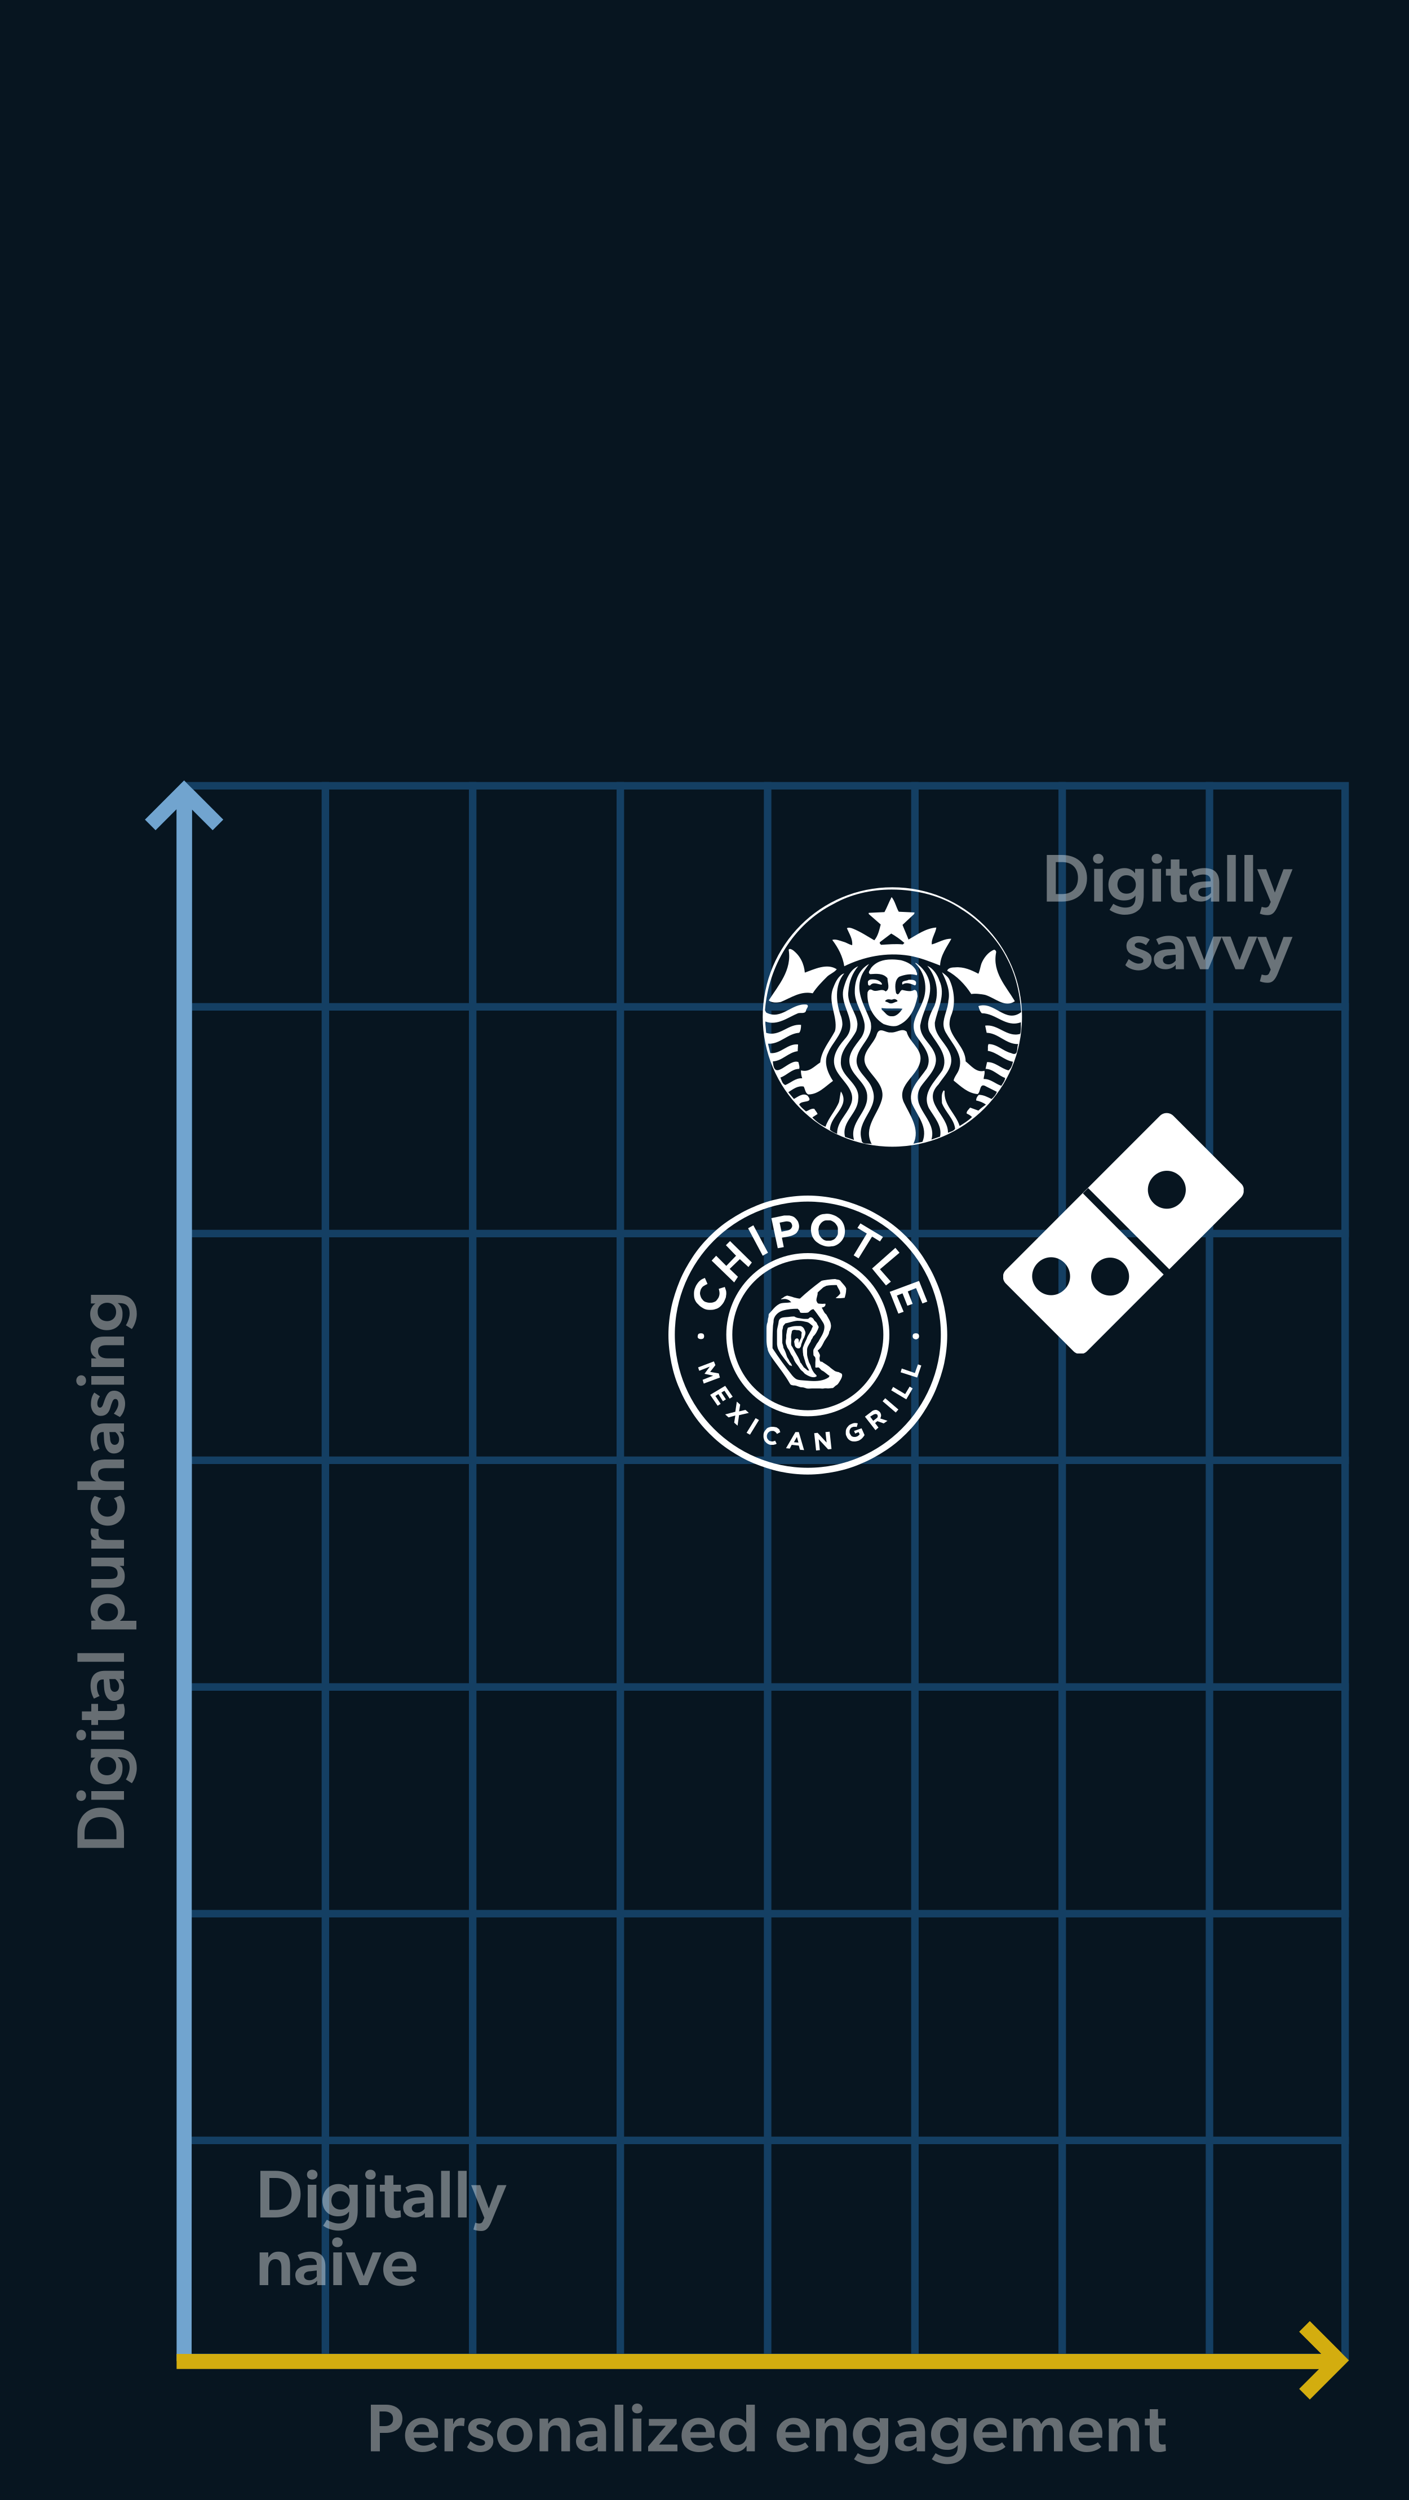 <?xml version="1.0" encoding="utf-8"?>
<!-- Generator: Adobe Illustrator 25.1.0, SVG Export Plug-In . SVG Version: 6.00 Build 0)  -->
<svg version="1.1" id="Layer_1" xmlns="http://www.w3.org/2000/svg" xmlns:xlink="http://www.w3.org/1999/xlink" x="0px" y="0px"
	 viewBox="0 0 375 665" style="enable-background:new 0 0 375 665;" xml:space="preserve">
<style type="text/css">
	.st0{fill:#071520;}
	.st1{fill:none;stroke:#143F63;stroke-width:2;}
	.st2{opacity:0.4;fill:#FFFFFF;enable-background:new    ;}
	.st3{fill:#FFFFFF;}
	.st4{clip-path:url(#SVGID_2_);}
	.st5{fill-rule:evenodd;clip-rule:evenodd;fill:url(#SVGID_3_);}
	.st6{fill-rule:evenodd;clip-rule:evenodd;fill:url(#SVGID_4_);}
	.st7{fill:#676E73;}
	.st8{fill-rule:evenodd;clip-rule:evenodd;fill:#71A4CF;}
	.st9{fill-rule:evenodd;clip-rule:evenodd;fill:#D3AD0F;}
</style>
<rect y="0" class="st0" width="375" height="665"/>
<path class="st1" d="M86.6,208v420"/>
<path class="st1" d="M125.8,208v420"/>
<path class="st1" d="M165.1,208v420"/>
<path class="st1" d="M204.3,208v420"/>
<path class="st1" d="M243.5,208v420"/>
<path class="st1" d="M282.7,208v420"/>
<path class="st1" d="M321.9,208v420"/>
<path class="st1" d="M359,267.8H50"/>
<path class="st1" d="M359,328.1H50"/>
<path class="st1" d="M359,388.4H50"/>
<path class="st1" d="M359,448.7H50"/>
<path class="st1" d="M359,509H50"/>
<path class="st1" d="M359,569.3H50"/>
<path class="st2" d="M278.6,239.8h4c3.8,0,6.7-2.2,6.7-6.2c0-4-2.9-6.2-6.7-6.2h-4V239.8z M282.7,237.8h-1.7v-8.5h1.7
	c2.6,0,4.2,1.6,4.2,4.2C286.9,236.2,285.3,237.8,282.7,237.8z M292.3,229.7c0.8,0,1.4-0.5,1.4-1.3c0-0.7-0.6-1.3-1.4-1.3
	s-1.4,0.5-1.4,1.3C290.9,229.2,291.5,229.7,292.3,229.7z M291.2,239.8h2.3v-8.7h-2.3V239.8z M302.2,238.2v0.4c0,1.9-0.8,2.8-2.8,2.8
	c-1.1,0-2.5-0.6-3.1-1l-1,1.6c0.4,0.3,2,1.3,4,1.3c2.1,0,3.2-0.7,4-1.5c0.7-0.8,1.1-1.9,1.1-3.8v-6.9h-2.3l0,1.2h0
	c-0.6-0.9-1.6-1.4-2.8-1.4c-2.6,0-4.3,2-4.3,4.4c0,2.8,1.9,4.2,4.1,4.2C300.5,239.5,301.6,239.1,302.2,238.2L302.2,238.2z
	 M302.3,235.3c0,1.3-0.8,2.4-2.5,2.4c-1.5,0-2.4-1.1-2.4-2.4c0-1.4,0.9-2.5,2.4-2.5C301.4,232.8,302.3,234,302.3,235.3z
	 M307.9,229.7c0.8,0,1.4-0.5,1.4-1.3c0-0.7-0.6-1.3-1.4-1.3s-1.4,0.5-1.4,1.3C306.5,229.2,307.1,229.7,307.9,229.7z M306.7,239.8
	h2.3v-8.7h-2.3V239.8z M313.9,232.9h2v-1.8h-2v-2.5h-2.3v2.5h-1.3v1.8h1.3v4c0,2.3,0.7,3.1,2.5,3.1c1,0,1.7-0.3,1.8-0.3l-0.1-1.8
	c0,0-0.4,0.1-0.8,0.1c-0.8,0-1-0.3-1-1.7V232.9z M322.3,239.8h2.2v-5c0-2.7-1.4-3.9-4-3.9c-1.5,0-2.7,0.5-3.4,0.9l0.7,1.5
	c0.4-0.3,1.3-0.7,2.5-0.7c1.2,0,1.9,0.5,1.9,1.6v0.2l-2.1,0.1c-1.8,0.1-3.6,0.8-3.6,2.6c0,1.8,1.4,2.7,3.1,2.7
	c1.3,0,2.3-0.6,2.7-1.2L322.3,239.8z M322.3,235.9v1.6c-0.3,0.4-1,1-1.9,1c-1,0-1.5-0.5-1.5-1.2c0-0.7,0.6-1.2,1.8-1.2L322.3,235.9z
	 M326.6,239.8h2.3v-12.4h-2.3V239.8z M331.2,239.8h2.3v-12.4h-2.3V239.8z M338.2,239.9l-0.4,0.9c-0.2,0.4-0.6,0.6-1,0.6
	c-0.4,0-1-0.2-1-0.2l-0.5,1.8c0,0,0.8,0.4,2.1,0.4c1.2,0,1.9-0.7,2.6-2.3l4-9.9h-2.4l-2.3,6.2l-2.3-6.2h-2.4L338.2,239.9z
	 M305,251.4l1-1.5c-0.7-0.5-1.6-0.9-3.1-0.9c-1.7,0-3.1,1-3.1,2.6c0,1.3,0.7,2.1,2,2.5l1,0.3c1.1,0.4,1.5,0.6,1.5,1.1
	c0,0.5-0.4,0.8-1.3,0.8c-0.7,0-1.6-0.4-2.6-1.2l-0.9,1.6c0.7,0.8,2.2,1.4,3.5,1.4c2.1,0,3.5-1.2,3.5-2.9c0-1.3-0.7-1.9-2.6-2.6
	l-0.6-0.2c-1-0.3-1.3-0.6-1.3-1c0-0.4,0.4-0.7,1.1-0.7C303.8,250.7,304.5,251,305,251.4z M312.9,257.8h2.2v-5c0-2.7-1.4-3.9-4-3.9
	c-1.5,0-2.7,0.5-3.4,0.9l0.7,1.5c0.4-0.3,1.3-0.7,2.5-0.7c1.2,0,1.9,0.5,1.9,1.6v0.2l-2.1,0.1c-1.8,0.1-3.6,0.8-3.6,2.6
	c0,1.8,1.4,2.7,3.1,2.7c1.3,0,2.3-0.6,2.7-1.2L312.9,257.8z M312.9,253.9v1.6c-0.3,0.4-1,1-1.9,1c-1,0-1.5-0.5-1.5-1.2
	c0-0.7,0.6-1.2,1.8-1.2L312.9,253.9z M319.4,257.8h2.2l3.6-8.7h-2.3l-2.4,6.3l-2.4-6.3h-2.4L319.4,257.8z M328.8,257.8h2.2l3.6-8.7
	h-2.3l-2.4,6.3l-2.4-6.3h-2.4L328.8,257.8z M338.2,257.9l-0.4,0.9c-0.2,0.5-0.6,0.6-1,0.6c-0.4,0-1-0.2-1-0.2l-0.5,1.8
	c0,0,0.8,0.4,2.1,0.4c1.2,0,1.9-0.7,2.6-2.3l4-9.9h-2.4l-2.3,6.2l-2.3-6.2h-2.4L338.2,257.9z"/>
<path class="st2" d="M69.3,589.8h4c3.8,0,6.7-2.2,6.7-6.2c0-4-2.9-6.2-6.7-6.2h-4V589.8z M73.4,587.8h-1.7v-8.5h1.7
	c2.6,0,4.2,1.6,4.2,4.2C77.6,586.2,76,587.8,73.4,587.8z M83.1,579.7c0.8,0,1.4-0.5,1.4-1.3c0-0.7-0.6-1.3-1.4-1.3s-1.4,0.5-1.4,1.3
	C81.7,579.2,82.3,579.7,83.1,579.7z M81.9,589.8h2.3v-8.7h-2.3V589.8z M92.9,588.2v0.4c0,1.9-0.8,2.8-2.8,2.8c-1.1,0-2.5-0.6-3.1-1
	l-1,1.6c0.4,0.3,2,1.3,4.1,1.3c2.1,0,3.2-0.7,4-1.5c0.7-0.8,1.1-1.9,1.1-3.8v-6.9h-2.3l0,1.2h0c-0.6-0.9-1.6-1.4-2.8-1.4
	c-2.6,0-4.3,2-4.3,4.4c0,2.8,1.9,4.2,4.1,4.2C91.3,589.5,92.3,589.1,92.9,588.2L92.9,588.2z M93.1,585.3c0,1.3-0.8,2.4-2.5,2.4
	c-1.5,0-2.4-1.1-2.4-2.4c0-1.4,0.9-2.5,2.4-2.5C92.1,582.8,93.1,584,93.1,585.3z M98.6,579.7c0.8,0,1.4-0.5,1.4-1.3
	c0-0.7-0.6-1.3-1.4-1.3c-0.8,0-1.4,0.5-1.4,1.3C97.2,579.2,97.8,579.7,98.6,579.7z M97.5,589.8h2.3v-8.7h-2.3V589.8z M104.7,582.9h2
	v-1.8h-2v-2.5h-2.3v2.5h-1.3v1.8h1.3v4c0,2.3,0.7,3.1,2.5,3.1c1,0,1.7-0.3,1.8-0.3l-0.1-1.8c0,0-0.4,0.1-0.8,0.1c-0.8,0-1-0.3-1-1.7
	V582.9z M113.1,589.8h2.2v-5c0-2.7-1.4-3.9-4-3.9c-1.5,0-2.7,0.5-3.4,0.9l0.7,1.5c0.4-0.3,1.3-0.7,2.5-0.7c1.2,0,1.9,0.5,1.9,1.6
	v0.2l-2.1,0.1c-1.8,0.1-3.6,0.8-3.6,2.6s1.4,2.7,3.1,2.7c1.3,0,2.3-0.6,2.7-1.2L113.1,589.8z M113,585.9v1.6c-0.3,0.4-1,1-1.9,1
	c-1,0-1.5-0.5-1.5-1.2c0-0.7,0.6-1.2,1.8-1.2L113,585.9z M117.4,589.8h2.3v-12.4h-2.3V589.8z M121.9,589.8h2.3v-12.4h-2.3V589.8z
	 M128.9,589.9l-0.4,0.9c-0.2,0.5-0.6,0.6-1,0.6c-0.4,0-1-0.2-1-0.2l-0.5,1.8c0,0,0.8,0.4,2.1,0.4c1.2,0,1.9-0.7,2.6-2.3l4.1-9.9
	h-2.4l-2.3,6.2l-2.3-6.2h-2.4L128.9,589.9z M74.9,607.8h2.3v-5.2c0-2.1-0.6-3.7-3.1-3.7c-1.3,0-2.1,0.6-2.6,1.5h-0.1l0-1.3h-2.3v8.7
	h2.3v-4.3c0-1.5,0.5-2.6,1.9-2.6c1.3,0,1.6,1,1.6,2.3V607.8z M84.4,607.8h2.2v-5c0-2.7-1.4-3.9-4-3.9c-1.5,0-2.7,0.5-3.4,0.9
	l0.7,1.5c0.4-0.3,1.3-0.7,2.5-0.7c1.2,0,1.9,0.5,1.9,1.6v0.2l-2.1,0.1c-1.8,0.1-3.6,0.8-3.6,2.6s1.4,2.7,3.1,2.7
	c1.3,0,2.3-0.6,2.7-1.2L84.4,607.8z M84.3,603.9v1.6c-0.3,0.4-1,1-1.9,1c-1,0-1.5-0.5-1.5-1.2c0-0.7,0.6-1.2,1.8-1.2L84.3,603.9z
	 M89.8,597.7c0.8,0,1.4-0.5,1.4-1.3c0-0.7-0.6-1.3-1.4-1.3s-1.4,0.5-1.4,1.3C88.4,597.2,89,597.7,89.8,597.7z M88.7,607.8H91v-8.7
	h-2.3V607.8z M95.7,607.8h2.2l3.6-8.7h-2.3l-2.4,6.3l-2.4-6.3h-2.4L95.7,607.8z M110.8,603c0-2.3-1.6-4.1-4.3-4.1
	c-2.5,0-4.5,1.9-4.5,4.7c0,2.8,1.9,4.4,4.6,4.4c2.1,0,3.4-0.9,3.9-1.4l-0.9-1.2c-0.4,0.4-1.5,0.9-2.6,0.9c-1.3,0-2.4-0.7-2.6-2.1
	h6.4C110.8,604.2,110.8,603.5,110.8,603z M106.5,600.7c1.6,0,2,1.1,2,2.1h-4.2C104.4,601.6,105.1,600.7,106.5,600.7z"/>
<path class="st3" d="M236.7,355c0-12-9.7-21.7-21.7-21.7s-21.7,9.7-21.7,21.7c0,12,9.7,21.7,21.7,21.7S236.7,367,236.7,355z
	 M215,375.1c-11.1,0-20.1-9-20.1-20.1c0-11.1,9-20.1,20.1-20.1s20.1,9,20.1,20.1C235.1,366.1,226.1,375.1,215,375.1z"/>
<path class="st3" d="M187.2,348c0.5,0.3,1.1,0.4,1.6,0.4c0.6,0,1.1,0,1.6-0.2c0.5-0.1,1-0.4,1.4-0.8c0.4-0.4,0.8-0.9,1-1.4
	c0.2-0.4,0.3-0.7,0.4-1c0-0.3,0.1-0.6,0.1-0.9c0-0.3,0-0.6-0.1-0.9l-0.3-0.9l-1.6,0.5c0.1,0.4,0.2,0.8,0.2,1.2
	c0,0.4-0.1,0.8-0.3,1.2c-0.2,0.3-0.4,0.6-0.6,0.8c-0.2,0.2-0.5,0.3-0.8,0.4c-0.3,0.1-0.6,0.1-1,0.1c-0.3,0-0.7-0.1-1-0.2
	c-0.3-0.1-0.6-0.3-0.8-0.6c-0.2-0.2-0.4-0.5-0.5-0.8c-0.1-0.3-0.2-0.6-0.2-0.9s0.1-0.7,0.2-1c0.2-0.4,0.4-0.7,0.7-0.9
	c0.3-0.2,0.7-0.4,1.1-0.6l-0.7-1.6c-0.2,0.1-0.5,0.2-0.7,0.3c-0.2,0.1-0.5,0.3-0.7,0.5c-0.2,0.2-0.4,0.4-0.6,0.7
	c-0.2,0.3-0.4,0.6-0.5,0.9c-0.3,0.6-0.4,1.2-0.4,1.7c0,0.5,0,1.1,0.2,1.6c0.2,0.5,0.5,1,0.9,1.3C186.2,347.4,186.7,347.7,187.2,348z
	"/>
<path class="st3" d="M196.4,339.6l-2.2-2.1l2.7-2.6l2.3,2.1l0.9-1.2l-5.8-5.7l-1.1,1.1l2.7,2.8l-2.6,2.7l-2.7-2.7l-1.2,1.3l6,5.8
	L196.4,339.6z"/>
<path class="st3" d="M204.4,333.2l-3.9-7.3l-1.4,0.8l3.9,7.3L204.4,333.2z"/>
<path class="st3" d="M208.6,331.7l-0.5-2.5l1.7-0.3c0.5-0.1,0.9-0.2,1.3-0.4c0.4-0.2,0.8-0.4,1-0.7c0.2-0.3,0.4-0.6,0.5-1
	c0.1-0.4,0.1-0.8,0-1.2c-0.1-0.4-0.2-0.8-0.5-1.1c-0.2-0.3-0.5-0.6-0.8-0.8c-0.3-0.2-0.7-0.3-1.2-0.4c-0.4,0-0.9,0-1.4,0l-3.4,0.7
	l1.7,8L208.6,331.7z M209,324.9c0.4-0.1,0.9,0,1.2,0.1c0.3,0.1,0.5,0.4,0.6,0.8c0.1,0.3,0,0.6-0.2,0.9c-0.2,0.3-0.6,0.5-1.1,0.6
	l-1.5,0.3l-0.5-2.4L209,324.9z"/>
<path class="st3" d="M216.5,329.4c0.3,0.5,0.7,0.9,1.2,1.2c0.5,0.4,1.1,0.6,1.7,0.8c0.7,0.2,1.3,0.2,1.9,0.1c0.6,0,1.1-0.2,1.6-0.5
	c0.5-0.3,0.9-0.7,1.2-1.1c0.3-0.4,0.6-1,0.7-1.6c0.1-0.6,0.1-1.1,0-1.7c-0.1-0.6-0.3-1.1-0.6-1.6c-0.3-0.5-0.7-0.9-1.2-1.2
	c-0.5-0.4-1.1-0.6-1.7-0.8c-0.7-0.2-1.3-0.2-1.9-0.1c-0.6,0-1.1,0.2-1.6,0.5c-0.5,0.3-0.9,0.7-1.2,1.1c-0.3,0.5-0.6,1-0.7,1.6
	c-0.1,0.6-0.1,1.1,0,1.7C216,328.4,216.2,329,216.5,329.4z M217.9,326.6c0-0.4,0.2-0.7,0.4-1c0.2-0.3,0.4-0.5,0.7-0.7
	c0.3-0.2,0.6-0.3,0.9-0.3c0.3,0,0.7,0,1.1,0c0.4,0.1,0.7,0.3,1,0.5c0.3,0.2,0.5,0.5,0.7,0.8c0.2,0.3,0.3,0.6,0.3,1
	c0,0.3,0,0.7,0,1.1c0,0.4-0.2,0.7-0.4,1c-0.2,0.3-0.4,0.5-0.7,0.7c-0.3,0.1-0.6,0.3-0.9,0.3c-0.3,0-0.7,0-1.1,0
	c-0.4-0.1-0.7-0.2-1-0.5c-0.3-0.2-0.5-0.5-0.7-0.8c-0.2-0.3-0.3-0.6-0.3-1C217.8,327.3,217.8,326.9,217.9,326.6z"/>
<path class="st3" d="M228.5,334.7l3.6-5.8l2.1,1.3l0.8-1.2l-6-3.6l-0.8,1.2l2.5,1.5l-3.5,5.8L228.5,334.7z"/>
<path class="st3" d="M235.8,341.9l1.3-1l-2.9-3.3l5.2-4.4l-1.1-1.3l-6.2,5.5L235.8,341.9z"/>
<path class="st3" d="M244.6,340.7l-7.8,2.9l2.3,5.8l1.4-0.5l-1.8-4.3l1.5-0.6l1.3,3.3l1.4-0.5l-1.3-3.3l2.2-0.9l1.7,4.1l1.3-0.5
	L244.6,340.7z"/>
<path class="st3" d="M186.1,356.1c0.3,0.1,0.6,0.1,0.9,0c0.3-0.1,0.4-0.4,0.4-0.7s-0.1-0.6-0.4-0.7c-0.3-0.1-0.6-0.1-0.9,0
	c-0.3,0.1-0.4,0.4-0.4,0.7C185.6,355.7,185.8,356,186.1,356.1z"/>
<path class="st3" d="M244.2,356.1c0.3-0.1,0.4-0.4,0.4-0.7s-0.1-0.6-0.4-0.7c-0.3-0.1-0.6-0.1-0.9,0c-0.3,0.1-0.4,0.4-0.4,0.7
	s0.1,0.6,0.4,0.7C243.6,356.3,243.9,356.3,244.2,356.1z"/>
<path class="st3" d="M191.3,365.3l-2.3-0.4l1.4-1.8l-0.4-1l-4.2,1.6l0.3,0.9l2.8-1.1l-1.4,1.9v0l2.3,0.5L187,367l0.3,1l4.3-1.6
	L191.3,365.3z"/>
<path class="st3" d="M192.4,372.7l0.8-0.5l-1.2-1.8l0.8-0.5l1.4,2.1l0.8-0.5l-2-2.9L189,371l2,2.9l0.8-0.5l-1.4-2.1l0.8-0.5
	L192.4,372.7z"/>
<path class="st3" d="M198.4,375l-1.7,0.4l0.3-1.8l-0.9-0.8l-0.4,2.7l-2.7,0.7l0.9,0.8l1.8-0.5l-0.3,1.9l0.9,0.8l0.4-2.8l2.6-0.6
	L198.4,375z"/>
<path class="st3" d="M198.7,381.1l0.9,0.5l2.4-3.9l-0.9-0.5L198.7,381.1z"/>
<path class="st3" d="M207.3,380.1l-0.4-0.3c-0.1-0.1-0.3-0.2-0.5-0.2c-0.4-0.1-0.7-0.1-1-0.1c-0.3,0-0.6,0.1-0.9,0.2
	c-0.3,0.1-0.5,0.3-0.7,0.6c-0.2,0.2-0.4,0.5-0.5,0.8c-0.1,0.3-0.1,0.6-0.1,1c0,0.3,0.1,0.6,0.2,0.9c0.1,0.3,0.3,0.5,0.5,0.7
	c0.2,0.2,0.5,0.4,0.8,0.5c0.2,0.1,0.4,0.1,0.5,0.1h0.5c0.1,0,0.3,0,0.5-0.1c0.2,0,0.3-0.1,0.5-0.2l-0.4-0.8
	c-0.2,0.1-0.4,0.1-0.6,0.2c-0.2,0-0.4,0-0.7-0.1c-0.2,0-0.3-0.1-0.5-0.3c-0.1-0.1-0.2-0.3-0.3-0.4c0-0.1-0.1-0.3-0.1-0.5
	c0-0.2,0-0.4,0.1-0.6c0.1-0.2,0.1-0.3,0.3-0.5c0.1-0.1,0.3-0.2,0.4-0.3c0.2-0.1,0.3-0.1,0.5-0.1c0.1,0,0.3,0,0.5,0
	c0.2,0.1,0.4,0.2,0.5,0.3c0.1,0.1,0.3,0.3,0.4,0.5l0.9-0.5c-0.1-0.1-0.1-0.2-0.2-0.4C207.5,380.3,207.4,380.2,207.3,380.1z"/>
<path class="st3" d="M211.7,380.9l-2.5,4.3l1,0.1l0.5-1l1.9,0.2l0.3,1.1l1.1,0.1l-1.4-4.8L211.7,380.9z M212.5,383.7l-1.2-0.1
	l0.8-1.4L212.5,383.7z"/>
<path class="st3" d="M219.7,380.9l0.3,2.8l-2.4-2.6l-0.9,0.1l0.5,4.6l1-0.1l-0.3-2.9l2.5,2.7l0.9-0.1l-0.5-4.6L219.7,380.9z"/>
<path class="st3" d="M227.3,380.6l0.3,0.7l0.9-0.4l0.3,0.6c-0.2,0.2-0.4,0.5-0.8,0.6c-0.2,0.1-0.4,0.1-0.6,0.1c-0.2,0-0.3,0-0.5-0.1
	c-0.1,0-0.3-0.1-0.4-0.3c-0.1-0.1-0.2-0.3-0.3-0.5c-0.1-0.1-0.1-0.3-0.1-0.5c0-0.2,0-0.4,0.1-0.5c0-0.1,0.1-0.3,0.2-0.4
	c0.1-0.1,0.2-0.2,0.4-0.3c0.1,0,0.2,0,0.3-0.1c0.1,0,0.2,0,0.3,0h0.3c0.1,0,0.2,0,0.3,0.1l0.3-1c-0.1,0-0.3-0.1-0.4-0.1h-0.4
	c-0.1,0-0.3,0-0.5,0.1c-0.1,0-0.3,0.1-0.5,0.2c-0.3,0.1-0.6,0.3-0.8,0.6c-0.2,0.2-0.4,0.5-0.5,0.8c-0.1,0.3-0.1,0.6-0.1,0.9
	c0,0.3,0,0.6,0.2,0.9c0.1,0.3,0.3,0.6,0.5,0.8c0.2,0.2,0.5,0.4,0.8,0.5c0.3,0.1,0.6,0.1,0.9,0.1c0.3,0,0.6-0.1,1-0.2
	c0.4-0.2,0.7-0.4,1-0.7c0.2-0.2,0.4-0.5,0.6-0.8l-0.8-1.8L227.3,380.6z"/>
<path class="st3" d="M234.5,376.5c0-0.3-0.1-0.6-0.3-0.9c-0.3-0.3-0.6-0.5-1-0.6c-0.4,0-0.9,0.1-1.3,0.5l-1.7,1.3l2.8,3.6l0.8-0.7
	l-0.9-1.2l0.6-0.5l1.7,0.6l1-0.7l-1.9-0.6C234.4,377,234.5,376.7,234.5,376.5z M233.2,377.3l-0.8,0.6l-0.8-1.1l0.8-0.5
	c0.2-0.1,0.4-0.2,0.6-0.2c0.2,0,0.3,0,0.5,0.2c0.1,0.1,0.1,0.3,0.1,0.5S233.4,377.1,233.2,377.3z"/>
<path class="st3" d="M234.9,372.7l3.5,3l0.7-0.8l-3.5-3L234.9,372.7z"/>
<path class="st3" d="M240.9,370.8l-3.2-1.9l-0.5,0.9l4,2.4l1.7-2.9l-0.8-0.5L240.9,370.8z"/>
<path class="st3" d="M243.5,365.2L240,364l-0.3,1l4.4,1.4l1.1-3.2l-0.9-0.3L243.5,365.2z"/>
<path class="st3" d="M216.8,351.3c-0.2-0.2-0.2-0.4-0.4-0.6c-0.2-0.2-0.5-0.4-0.8-0.3c-0.3,0.1-0.3,0.4-0.7,0.4h-0.8
	c-0.4,0-0.9-0.1-1.4-0.2c-0.3,0-1-0.2-1.2-0.4c-0.2-0.1-0.6,0-1,0c-1.6,0.3-3.2-0.2-3.3,1.6c-0.1,0.8-0.4,1.5-0.4,2.3
	c0,1.1,0,2.2,0,3.3c0,0.4,0.1,0.8,0.2,1.2c0.2,0.5,0.5,1,0.8,1.5c0.9,1.2,1.6,2.2,2.3,3c0.4,0.3,0.2-0.1,0.7,0.3
	c0-0.2-0.2-0.7-0.4-0.9c-0.1-0.1-0.3-0.4-0.4-0.7c-0.2-0.4-0.5-0.7-0.6-1.1c-0.2-0.7-0.5-1.5-0.9-2.2c0-0.4-0.2-0.9-0.3-1.3
	c0-0.3,0-0.6,0-0.9c0-0.3,0-0.6,0-1V354c0-0.4,0.2-0.7,0.2-1.1c0-0.3,0.5-0.7,0.6-0.9c1.1-0.2,2-0.6,3.2-0.7c1.6,0,1.7,0.2,2.4,0.3
	c0.7,0.1,1.1,0.6,1.6,1c0.3,0.1-0.1,0.6-0.2,0.9c0,0.2-0.2,0.4-0.3,0.6c-0.3,0.7-0.8,1.2-1,2c-0.3,0.6-0.4,0.8-0.7,1.5
	c-0.1,0.2-0.2,0.6-0.3,0.8c-0.1,0.2,0,1.2,0,1.4c0.1,0.3,0,0.7,0.2,1c0,0.1,0,0.2,0.1,0.3c0,0.2,0.1,0.5,0.2,0.7
	c0.2,0.9,0.5,1.6,0.9,2.2c0.2,0.5,0.5,0.7-0.1,0.5c-0.2,0-0.2-0.1-0.4-0.3c-0.1-0.1-0.3-0.2-0.5-0.4c-0.2-0.1-0.3-0.3-0.4-0.5
	c-0.3-0.3-0.3-0.6-0.7-0.9c-0.2-0.9-0.9-1.9-1.4-2.8c-0.2-0.4-0.4-0.7-0.6-1.1c-0.1-0.3-0.3-0.4-0.4-0.7c-0.1-0.4,0-1,0-1.4
	c-0.1-0.7-0.1-1.2,0.1-1.9c0-1,0.8-0.8,1.4-0.7c0.4,0,0.6,0,0.9,0.2c0.6,0.5,0.3,0.4,0.3,1.1c0,0.3,0,0.7-0.2,1
	c-0.2,0.3-0.3,0.7-0.5,1.1c0,0,0-0.5,0-0.7c0-0.3-0.3-0.6-0.6-0.5c-0.4,0.1-0.4,0.3-0.6,0.7c-0.1,0.2,0.1,0.7,0.1,1
	c0.1,0.7,0.7,1.1,1.3,0.9c0.2-0.2,0.4-0.5,0.4-0.7c0-0.3,0.2-0.7,0.3-1c0.1-0.4,0.3-0.8,0.5-1.1c0.2-0.6,0.6-1.2,0.2-1.9
	c-0.2-0.6-0.5-1-1.1-1.2c-0.2,0-1,0-1.2,0c-0.8,0-1.3,0.2-2.1,0.4c-0.2,0-0.2,0.4-0.3,0.6c-0.1,0.3-0.1,0.7-0.2,1.1
	c-0.1,0.4,0,1-0.1,1.4c-0.1,0.3-0.1,1,0,1.3c0.2,0.4,0.2,0.8,0.5,1.2c0.5,0.6,0.6,1.3,1.1,1.9c0.3,0.4,0.4,0.8,0.6,1.2
	c0,0,0,0.1,0.1,0.2c0.2,0.5,0.8,1.1,1.1,1.6c0.2,0.3,0.5,0.8,0.8,1c0.3,0.2,0.5,0.5,0.8,0.8c1.5,1,2.5,1.1,3.1,0.7
	c0.2-0.2-0.3-0.6-0.4-0.7c-0.4-0.4-0.8-1.1-1-1.7c-0.1-0.5-0.4-1-0.6-1.4c-0.2-0.7-0.5-1.5-0.5-2.2c0-0.4,0-0.7,0-1.2
	c0.1-1,1-1.8,1.1-2.5c0.2-0.3,0.4-0.5,0.5-0.9c0.7-0.6,1.2-1.6,1.5-2.5c0-0.2-0.3-0.6-0.4-0.8C217.4,351.7,217,351.5,216.8,351.3z"
	/>
<path class="st3" d="M222.3,340.2c-0.7,0-3.4,0.3-3.7,0.5c-2,1.5-4,3.1-5.7,4.7c-0.5,0-1.1-0.2-1.6-0.3c-0.5-0.2-1.3-0.4-1.8-0.5
	c-0.3,0.1-0.7,0.2-1,0.5c-0.1,0.1-0.8,0.4-0.6,0.5c0.6-0.1,1.2-0.2,1.8,0.1c0.4,0.1,0.6,0.4,0.9,0.7l-0.1,0c-0.1,0-0.1,0-0.2,0
	c-0.8,0.2-2.3,0-3,0.5c-1.1,0.6-1.8,1.7-2.6,2.5c-0.2,0.1-0.1,0.7-0.2,1c-0.2,0.5-0.1,1-0.3,1.5c-0.2,0.5-0.2,1.3-0.2,1.9
	c0,0.9,0,1.7,0,2.6c0,0.6,0.1,1.8,0.3,2.3c0,1.6,3.7,5.4,5.8,9.1c0.3,0.6,0.5,0.6,1.1,0.7c0.1,0,0.2,0,0.3,0c0.8,0.1,1.2,0.5,2,0.5
	c0.4,0,0.8,0.2,1.2,0.3c0.4,0.1,1,0,1.4,0c0.7,0,1.4,0,2.1,0c0.4,0,0.7,0.1,1.1,0c0.3-0.1,0.8,0,1.1,0c0.3,0,0.8-0.1,1.2-0.1
	c0.2,0,0.7-0.6,0.9-0.7c0.5-0.2,0.8-0.8,1.1-1.3c0.2-0.3,0.4-0.7,0.5-1.1c0.1-0.4,0-0.8-0.4-0.9c-0.3-0.1-0.4-0.3-0.8-0.3
	c-0.3-0.1-0.5-0.1-0.8-0.3c-0.4-0.3-1-0.7-1.4-1.1c-0.4-0.3-1-0.7-1.5-1c-0.3-0.2-0.4-0.4-0.7-0.3c-0.3,0-0.5-0.8-0.3-1.4
	c0.1-0.5-0.1-0.6-0.2-0.9c-0.3-0.8-0.7-0.4,0.1-1.1c0.5-0.4,1-1.5,1.3-2.1c0.5-0.8,1.3-1.7,1.3-2.5c0.3-0.4,0.6-1.4,0.4-2
	c0-0.6-0.7-1.7-1.2-2.6c-0.6-0.4-0.8-1.2-1.2-1.8c0.3-0.1,0.5-0.1,0.6-0.2c0.4-0.2,0.4-0.6,0.4-0.7c0,0,0-0.1,0-0.1
	c-0.1-0.1-0.5,0-0.8,0c-1.3-0.1-1.2,0.1-1.6-0.8c-0.1-0.8,0.4-1.5,0.3-2.2c0.8-0.8,0.9-0.8,1.4-1.3c0.2-0.2,0.6-0.3,0.9-0.5
	c0.9-0.2,2-0.2,2.8-0.2c0.2,0.6,0.6,1.1,0.8,1.6c0,0.1,0.2,0.5,0.1,0.7c-0.4,0.5-0.7,0.8-1.2,1.1c0.1,0,0.2,0.1,0.5,0.1h0.7
	c0,0,1.2-0.1,1.2-0.1c0.2-0.7,0.4-1.4,0.4-2.2c0.2-0.6-1-1.6-1.5-2.3C223.4,340.3,222.8,340.4,222.3,340.2z M219.4,353.2
	c-0.1,1.4-1.1,2.7-1.4,3.3c0,0.1-0.5,0.8-0.6,0.9c-0.2,0.4-0.2,0.3-0.4,0.7c-0.1,0.3-0.4,0.6-0.5,0.9c-0.1,0.3,0,1.1,0,1.4
	c0.1,0.4,0.4,0.3,0.5,0.8c0.1,0.3,0,0.9,0,1.2c0,0.3,0,0.9,0,1.2c0,0.3,0.5,0.1,0.8,0.1c0.4,0.1,0.6,0.7,1.1,0.9
	c0.5,0.2,1.4,1.1,1.8,1.3c0,0,0.1,0.1,0.1,0.1c-0.1,0-0.1,0.1-0.2,0.3c-1.4,1-3.2,1.1-4.9,1c-3.4-0.3-3.6,0-4.9-1.5
	c-1.8-2.3-3.5-4.6-5.2-7.2c0-1.7,0-3.7,0.1-5.4c0-1,0.2-1.2,0.2-2.1c0.2-1.3,1.4-2.2,2.4-2.5c1.3-0.4,2.7-0.5,4-0.5c0,0,0,0,0,0
	c0.1,0.1,0.4,0.4,0.5,0.5c0,0.1,0.1,0.4,0.2,0.5c0.2,0.1,0.3,0.1,0.6,0.1c0.5,0,1.2,0,1.5-0.1c0.4-0.3,0.7-0.8,1.4-0.9
	c0.7,0.8,1.2,1.6,1.8,2.4C218.9,351.6,219.5,352.1,219.4,353.2z"/>
<path class="st3" d="M215,319.6c19.5,0,35.4,15.9,35.4,35.4c0,19.5-15.9,35.4-35.4,35.4c-19.5,0-35.4-15.9-35.4-35.4
	C179.6,335.5,195.5,319.6,215,319.6z M215,318c-2.5,0-5,0.3-7.5,0.8c-2.4,0.5-4.7,1.2-6.9,2.2c-2.2,0.9-4.3,2.1-6.3,3.4
	c-2,1.3-3.8,2.8-5.5,4.5c-1.7,1.7-3.2,3.5-4.5,5.5c-1.3,2-2.5,4.1-3.4,6.3c-0.9,2.2-1.7,4.6-2.2,6.9c-0.5,2.4-0.8,4.9-0.8,7.5
	c0,2.5,0.3,5,0.8,7.5c0.5,2.4,1.2,4.7,2.2,6.9c0.9,2.2,2.1,4.3,3.4,6.3c1.3,2,2.8,3.8,4.5,5.5c1.7,1.7,3.5,3.2,5.5,4.5
	c2,1.3,4.1,2.5,6.3,3.4c2.2,0.9,4.6,1.7,6.9,2.2c2.4,0.5,4.9,0.8,7.5,0.8c2.5,0,5-0.3,7.5-0.8c2.4-0.5,4.7-1.2,6.9-2.2
	c2.2-0.9,4.3-2.1,6.3-3.4c2-1.3,3.8-2.8,5.5-4.5c1.7-1.7,3.2-3.5,4.5-5.5c1.3-2,2.5-4.1,3.4-6.3c0.9-2.2,1.7-4.6,2.2-6.9
	c0.5-2.4,0.8-4.9,0.8-7.5c0-2.5-0.3-5-0.8-7.5c-0.5-2.4-1.2-4.7-2.2-6.9c-0.9-2.2-2.1-4.3-3.4-6.3c-1.3-2-2.8-3.8-4.5-5.5
	c-1.7-1.7-3.5-3.2-5.5-4.5c-2-1.3-4.1-2.5-6.3-3.4c-2.2-0.9-4.6-1.7-6.9-2.2C220,318.3,217.5,318,215,318z"/>
<path class="st3" d="M214.2,258.7c-0.2-2.3-1.2-4.5-3.2-6c-0.2-0.1-0.5-0.3-0.7-0.3c-0.1,0-0.3,0-0.4,0.2c0.9,5.5-2.7,9.4-5.3,13.5
	c0.9,0.7,2.2,0.6,3.2,0.4c2.7-1.1,5.3-3,8.5-2.3c1-1.6,2.6-3.2,3.9-4.5c0.8-0.7,1.9-1.1,2.5-1.9
	C220.1,256.1,216.7,257.8,214.2,258.7z"/>
<path class="st3" d="M231.6,262.1c0.8-1.1,2.2-0.2,3.1-0.2v-0.3c-0.5-0.8-1.5-1.1-2.5-1.1c-0.2,0-0.5,0-0.7,0.1
	c-0.3,0.1-0.6,0.4-0.5,0.8C231,261.7,231,262.3,231.6,262.1z"/>
<path class="st3" d="M239.8,255.4c-0.7-0.1-1.5-0.2-2.2-0.2c-0.1,0-0.3,0-0.4,0c-2.1,0-4.1,0.6-5.4,2.3c-0.2,0.5-1,1.2-0.2,1.6
	c1.6-0.1,3.5-0.3,4.6,1.1c0,1.2,0.8,2.9-0.5,3.5c-1.1-1-2.4,0.4-3.6-0.4c-0.6-0.3-0.9,0-1.2,0.6c-0.3,3.2,1.3,6.7,4.3,8.5
	c1.2,0.4,2.9,0.9,4.1,0.2c3-1.4,4.3-4.6,4.9-7.6c-0.1-0.6,0-1.7-0.9-1.7c-0.9,0.6-2.2,0.2-3.2,0c-0.6,0.2-0.6,1-1.2,1.2l-0.4-0.3
	c-0.3-1.4-0.5-3.4,0.8-4.4c1.5-0.6,3.2-0.9,4.7-0.4c0.3-0.5-0.2-0.9-0.2-1.3C242.9,256.5,241.3,255.8,239.8,255.4z M240.2,268.3
	c-0.6,0.9-1.6,2.1-2.8,2c-1.4,0.1-1.7-1-2.7-1.7l-0.1-0.5C236.4,268.4,238.5,268.1,240.2,268.3z M238.8,266.1c0.1,0.1,0.1,0.2,0,0.2
	c0,0,0,0.1-0.1,0.1c0,0,0,0,0,0c-0.4,0.1-0.6,0.2-0.8,0.3c-0.3,0.1-0.4,0.2-0.8,0.2c-0.3,0-0.5-0.1-0.8-0.3c-0.1,0-0.2-0.1-0.3-0.1
	c-0.1,0-0.2-0.1-0.3-0.1c-0.2-0.1-0.1-0.2,0-0.3c0.3-0.3,0.6-0.3,0.9-0.3c0.2,0,0.5,0.1,0.7,0.1
	C237.6,265.9,238.1,265.4,238.8,266.1z"/>
<path class="st3" d="M252.1,258.2c2.6,1.4,4.8,3.7,6.4,6.2c1.1-0.2,2.5,0,3.6,0.2c2.6,0.7,5.3,3.6,8,1.7c-2.4-4-6-7.7-5-12.9
	c0.1-0.3-0.1-0.7-0.5-0.8c-1.6,0.6-2.8,2.2-3.4,3.7c-0.3,0.9-0.4,1.8-0.8,2.7c-1.9-1-3.9-1.9-6.2-1.7
	C253.5,257.3,252.3,257.4,252.1,258.2z"/>
<path class="st3" d="M272,270.5c0-19.1-15.4-34.5-34.5-34.5c-19.1,0-34.5,15.4-34.5,34.5s15.4,34.5,34.5,34.5
	C256.6,305,272,289.6,272,270.5z M260.4,295.4l-2.2-0.8c-0.4,0.5-1.1,1.1-0.9,1.6c0.5,0.2,1,0.5,1.4,0.9c-1,1-2.2,1.7-3.3,2.4
	c-1-3.3-4.3-5.5-4-9.3l-0.2-0.2c-0.8,0.9-0.5,2.3-0.5,3.4c0.9,2.4,3.2,4.2,3.5,6.8c-0.4,0.7-1.3,0.8-1.9,1.1
	c0.1-4.7-7.1-8.2-2.5-12.9c1.5-2.3,4.1-4.5,3.2-7.7c-0.9-3.1-4.2-5-4.2-8.4v-0.3c0.7-3.6,3-7.4,1.2-11.2c-0.5-1.5-1.7-3.3-3.2-3.9
	c2.3,2.7,3.3,7,1.9,10.6c-0.7,1.4-1.6,3.1-1.7,4.8c0,0.9,0.1,1.8,0.7,2.6c1.8,2.9,4.9,6,3.1,9.8c-2,3-5.5,6-3.6,10
	c1.4,2.4,3.6,4.7,3,7.6l-2.3,0.8c1.6-5.4-6-8.6-2.9-14c2-2.9,5.5-5.6,3.5-9.5c-1.2-2.4-3.6-3.8-3.6-6.8l0.1-0.5
	c0.8-4.2,4-8.2,1.8-12.7c-0.6-1.3-1.8-2.7-3.1-3.5l-0.1,0.1c2.6,2.5,3.4,6.7,2,10.1c-0.7,2-2.1,3.9-2.4,6c-0.1,1,0,2,0.6,3.1
	c1.7,2.6,4.6,5.4,2.8,8.9c-1.9,2.8-5.1,5.6-3.9,9.2c1.4,3.2,4.4,6.3,2.8,10.2l-2.4,0.5c1.9-3.9-1-7.7-2.6-11.1
	c-2-4.8,4.4-7.1,4.5-11.6c0-2.8-3.1-4.5-3.7-7.1c-1.3-1.1-2.7,0.4-4.3,0.2c-1.2,0.2-2.9-1.6-3.6,0.4c-0.8,2.9-4.6,5-2.9,8.5
	c1.6,3,5.4,5.3,4.1,9.3c-1.1,3.7-4.9,7.2-2.6,11.5c-1-0.3-2.7,0.3-2.7-1.2c-1.5-5.2,4.8-8.2,2.9-13.3c-0.9-3.2-5-4.9-4.1-8.7
	c0.7-3.1,4.2-5.3,3.7-8.7c0-0.3-0.1-0.6-0.2-0.9c-1.3-3.7-4-7.4-2.4-11.7c0.4-1.2,1.3-2.3,2.1-3.4c-2.6,1.4-3.8,4.2-3.8,7.2
	c-0.1,3.2,2.2,5.9,2.6,8.8c0.1,1.2-0.1,2.4-0.9,3.6c-1.7,2.3-3.9,4.6-2.9,7.6c1,3,4.7,4.8,4.5,8.3c0,4.1-4.8,6.7-3.5,11.3l-2.4-0.8
	c-1-4.1,3.4-6.2,3.5-10c0.6-4.4-5-6-4.6-10.2c0-3.2,2.8-5.3,4.1-8c0.2-0.7,0.3-1.3,0.3-1.9c-0.2-3-2.9-5.4-2.4-8.7
	c0.2-2.5,1-4.7,2.6-6.6c-2.2,0.9-3.2,3.5-3.8,5.6c-1.1,3.5,1.5,6.6,1.7,9.7c0.1,1.4-0.2,2.7-1.5,4.1c-1.9,2.2-3.7,4.9-2.4,7.9
	c1.4,3.2,5.9,5.7,3.9,9.8c-1.1,2.5-3.6,4.5-3.5,7.5c-0.7-0.3-1.4-0.6-1.9-1.1c0-3.8,5.5-6.2,2.9-10.2c-0.2,0.8-0.3,1.9-0.5,2.8
	c-0.9,2.3-2.8,4.2-3.6,6.6c-1.2-0.5-2.5-1.4-3.5-2.5l1.4-0.9c-0.2-0.5-0.6-0.9-0.9-1.4c-0.9-0.1-1.5,0.5-2.2,0.7
	c-0.7-0.6-1.3-1.1-1.8-1.8c0.5-1.3,4.1-0.2,2.2-2.4c-1.2-0.8-2.5,0.3-3.6,0.9l-1.5-1.8c1.3-0.8,2.5-1.8,4.1-1.5
	c0.4,0.7,0.4,1.7,1.2,2.1c2.7,0,4.5-2.1,6.6-3.6c-1.4-2.1-2.6-5-1.3-7.5c1-2.5,3.6-4.7,3.8-7.5c0-0.6-0.1-1.3-0.3-2
	c-1.4-3.6-1.9-8.4,0.8-11.6c-1.4,0.4-2.3,2.2-2.8,3.5c-1.6,3.5,0.4,6.7,0.5,10.1c0,0.6,0,1.2-0.2,1.8c-1.4,2.7-3.6,5.1-3.9,8.3
	c-1.6,1-2.9,2.7-5.1,2.1c-0.1,0.6,0.1,1.5,0.3,2.1c-1.8-0.1-3,1.2-4.5,1.8c-0.8-0.3-1-1.3-1.3-2c1.8-0.6,3-2.3,5-2.3
	c0.2-0.6-0.1-1.2-0.2-1.8c-2.5-1.1-6.5,5.5-6.8-0.2c2.5-0.1,4.1-2.4,6.6-2.7l0.1-1.8c-2.8-0.3-4.6,2.6-7.4,2.3l-0.6-2.5
	c3.2,0.2,5.2-2.7,8.3-2.9c0.4-0.5,0.5-1.3,0.5-2.1c-3.4-0.4-5.7,3.3-9.3,2.1c0,0-0.1-1.5-0.2-2.4c0-0.3,0-0.6,0-0.6
	c3.2,1.2,6-1.1,8.7-2.2c0.7-0.2,1.8,0.2,2.1-0.6c0-0.6,1-1.3,0.2-1.7c-4-0.5-6.7,4.3-10.8,2.1l-0.3-0.6c0.9-11.6,7.4-22.8,18.3-28.3
	c4.4-2.5,9.9-3.8,15.4-3.8c6.7,0,13.4,1.7,18.5,5.2c4.9,3,9.6,7.9,12.1,12.9c2.4,4.4,3.5,9.3,3.9,14.5c-4.2,3.2-7.1-3-11.4-1.6
	c0.2,0.7,0.4,1.4,0.9,1.9c3.8,0,6.4,3.9,10.4,2.4v0.6c0,0.9,0.1,1.6-0.2,2.5c-3.5,1-5.9-2.7-9.3-2.2l0.4,1.9c3.2,0.1,5.1,3.1,8.4,3
	c-0.5,0.9,0.2,3.4-1.9,2.4c-2.1-0.5-3.7-2.4-6-2.4c-0.3,0.5-0.1,1.2-0.2,1.8c2.5,0.4,4.3,2.5,6.7,2.9c-0.2,0.9-0.5,1.8-1.2,2.3
	c-2-0.5-3.6-2.3-5.7-2.2l-0.4,1.8c2,0,3.4,1.8,5.2,2.4c0,0.7-0.6,1.4-1,2.1c-1.6-0.5-2.9-1.9-4.7-1.8c0-0.7,0.4-1.5,0.2-2.2
	c-2.1,0.6-3.5-1.3-5-2.5c0-3.8-4.1-6.3-4.3-9.8c0-0.7,0.1-1.5,0.4-2.3c1.3-3,0.9-7-0.5-9.8c-0.4-0.7-1.2-1.3-1.9-1.8
	c1.1,2.2,2.3,4.9,1.7,7.6c-0.1,2.1-1.3,4.2-1.3,6.2c0,0.7,0.2,1.5,0.6,2.2c1.7,3,4.7,5.9,3.6,9.6c-0.3,1.2-1.3,2.1-1.5,3.2
	c2,1.6,3.8,3.4,6.4,3.6c0.9-0.6,0.4-3.2,2.3-2l2.8,1.4c-0.2,0.7-0.8,1.4-1.4,1.9c-1.1-0.5-2.1-1.1-3.4-1.1c-0.4,0.4-0.7,0.9-0.7,1.5
	c0.9,0.2,1.8,0.5,2.6,1.1C261.7,294.3,261,294.8,260.4,295.4z"/>
<path class="st3" d="M242.1,260.6c-0.1,0-0.2,0-0.3,0c-0.5,0.4-2.1,0.1-1.6,1.3c1-0.8,2.3-0.2,3.3,0.2c0.4-0.2,0.3-0.5,0.3-0.9
	C243.5,260.6,242.8,260.6,242.1,260.6z"/>
<path class="st3" d="M248,251.2c-0.2-1.5,1-3,1.2-4.5c-2.8,0.2-5.1,1.9-7.4,3.2c-0.5-1.3-1.1-2.6-1.6-3.9l3.1-2.9l0.1-0.4l-4.2-0.2
	c-0.7-1.2-1-2.8-1.9-3.9c-0.7,1.3-1.2,2.7-1.9,4l-4.2,0.2v0.3l3.2,2.8c-0.4,1.5-0.7,3-1.7,4.2c-1.9-1.1-3.7-2.3-5.7-3.1
	c-0.5-0.2-1.2-0.4-1.6-0.1c0.6,1.4,1.6,2.9,1.4,4.5c-0.9-0.2-1.5-0.7-2.3-0.9c-1-0.3-2.1-0.8-3-0.5c1.6,2.1,2.8,4.4,3.2,7
	c5.1-2.5,11.1-3.8,17.3-2.8c2.9,0.5,5.6,1.6,8.2,2.6c0.1-2.7,1.8-4.9,3-7.1C251.4,249.6,249.8,250.7,248,251.2z M240.3,251.2
	c-1.9-0.2-4,0-5.8,0.1c-0.2-0.2-0.6-0.5-0.2-0.8l2.9-2.2c1.2,0.7,2.5,1.6,3.5,2.5L240.3,251.2z"/>
<g>
	<defs>
		<rect id="SVGID_1_" x="267" y="296" width="64" height="64"/>
	</defs>
	<clipPath id="SVGID_2_">
		<use xlink:href="#SVGID_1_"  style="overflow:visible;"/>
	</clipPath>
	<g class="st4">
		<path class="st3" d="M330.3,314.8l-18-18c-1-1-2.6-1-3.6,0l-41,41c-1,1-1,2.6,0,3.6l18,18c1,1,2.6,1,3.6,0l20.4-20.4l-21.5-21.6
			l1.4-1.4l21.6,21.6l19.1-19.1C331.3,317.4,331.3,315.7,330.3,314.8z M283.3,343c-2,2-5.1,2-7.1,0c-2-2-2-5.1,0-7.1s5.1-2,7.1,0
			C285.3,337.9,285.3,341.1,283.3,343z M291.9,336c2-2,5.1-2,7.1,0s2,5.1,0,7.1s-5.1,2-7.1,0C289.9,341.2,289.9,338,291.9,336z
			 M314.1,320c-2,2-5.1,2-7.1,0c-2-2-2-5.1,0-7.1c2-2,5.1-2,7.1,0C316.1,314.9,316.1,318,314.1,320z"/>
	</g>
</g>
<linearGradient id="SVGID_3_" gradientUnits="userSpaceOnUse" x1="48.985" y1="455.651" x2="48.985" y2="110.6" gradientTransform="matrix(1 0 0 -1 0 663.2)">
	<stop  offset="0" style="stop-color:#4186BF"/>
	<stop  offset="1" style="stop-color:#4186BF;stop-opacity:0"/>
</linearGradient>
<path class="st5" d="M47,215.2l-5.6,5.6l-2.8-2.8l9-9l1.4-1.4l1.4,1.4l9,9l-2.8,2.8l-5.5-5.5L51,628h-4L47,215.2z"/>
<linearGradient id="SVGID_4_" gradientUnits="userSpaceOnUse" x1="359" y1="35.426" x2="47" y2="35.426" gradientTransform="matrix(1 0 0 -1 0 663.2)">
	<stop  offset="0" style="stop-color:#D3AD0F"/>
	<stop  offset="1" style="stop-color:#D3AD0F;stop-opacity:0"/>
</linearGradient>
<path class="st6" d="M351.6,626l-5.8-5.8l2.8-2.8l9,9l1.4,1.4l-1.4,1.4l-9,9l-2.8-2.8l5.3-5.3H47v-4H351.6z"/>
<path class="st7" d="M98.7,652h2.4v-4.9h1.6c2.3,0,4.4-1.2,4.4-3.8c0-2.6-2.1-3.7-4.4-3.7h-4V652z M102.4,645.3h-1.4v-3.9h1.3
	c1.2,0,2.3,0.5,2.3,1.9C104.7,644.7,103.7,645.3,102.4,645.3z M116.6,647.2c0-2.3-1.6-4.1-4.3-4.1c-2.5,0-4.5,1.9-4.5,4.7
	c0,2.8,1.9,4.4,4.6,4.4c2.1,0,3.4-0.9,3.9-1.4l-0.9-1.2c-0.4,0.4-1.5,0.9-2.6,0.9c-1.3,0-2.4-0.7-2.6-2.1h6.4
	C116.5,648.4,116.6,647.7,116.6,647.2z M112.2,644.8c1.6,0,2,1.1,2,2.1h-4.2C110.1,645.8,110.9,644.8,112.2,644.8z M118.3,652h2.3
	v-4.3c0-0.7,0.1-1.3,0.3-1.7c0.3-0.6,0.8-0.8,1.5-0.8c0.3,0,0.7,0,1,0.1h0.1l0.2-2c0,0-0.3-0.2-0.9-0.2c-0.9,0-1.8,0.6-2.1,1.6h-0.1
	l0-1.4h-2.3V652z M129.8,645.6l1-1.5c-0.7-0.5-1.6-0.9-3.1-0.9c-1.7,0-3.1,1-3.1,2.6c0,1.3,0.7,2.1,2,2.5l1,0.3
	c1.1,0.4,1.5,0.6,1.5,1.1c0,0.5-0.4,0.8-1.3,0.8c-0.7,0-1.6-0.4-2.6-1.2l-0.9,1.6c0.7,0.8,2.2,1.3,3.5,1.3c2.1,0,3.5-1.2,3.5-2.9
	c0-1.3-0.7-1.9-2.6-2.6l-0.6-0.2c-1-0.3-1.3-0.6-1.3-1c0-0.4,0.4-0.7,1.1-0.7C128.6,644.9,129.3,645.2,129.8,645.6z M137,652.2
	c2.7,0,4.7-1.8,4.7-4.5c0-2.8-2.1-4.6-4.7-4.6c-2.7,0-4.7,1.8-4.7,4.6C132.3,650.4,134.4,652.2,137,652.2z M139.4,647.6
	c0,1.5-0.9,2.7-2.3,2.7c-1.5,0-2.3-1.2-2.3-2.7c0-1.5,0.8-2.6,2.3-2.6C138.5,645,139.4,646.1,139.4,647.6z M149.4,652h2.3v-5.2
	c0-2.1-0.6-3.7-3.1-3.7c-1.3,0-2.1,0.6-2.6,1.5h-0.1l0-1.3h-2.3v8.7h2.3v-4.3c0-1.5,0.5-2.6,1.9-2.6c1.3,0,1.6,1,1.6,2.3V652z
	 M159.1,652h2.2v-5c0-2.7-1.4-3.9-4-3.9c-1.5,0-2.7,0.5-3.4,0.9l0.7,1.5c0.4-0.3,1.3-0.7,2.5-0.7c1.2,0,1.9,0.5,1.9,1.6v0.2
	l-2.1,0.1c-1.8,0.1-3.6,0.8-3.6,2.6c0,1.8,1.4,2.7,3.1,2.7c1.3,0,2.3-0.6,2.7-1.2L159.1,652z M159,648.1v1.6c-0.3,0.4-1,1-1.9,1
	c-1,0-1.5-0.5-1.5-1.2c0-0.7,0.6-1.2,1.8-1.2L159,648.1z M163.6,652h2.3v-12.4h-2.3V652z M169.6,641.9c0.8,0,1.4-0.5,1.4-1.3
	c0-0.7-0.6-1.3-1.4-1.3s-1.4,0.5-1.4,1.3C168.2,641.4,168.8,641.9,169.6,641.9z M168.4,652h2.3v-8.7h-2.3V652z M172.5,652h7.8v-1.8
	h-4.9l4.7-5.5v-1.3h-7.4v1.8h4.5l-4.7,5.5V652z M190.2,647.2c0-2.3-1.6-4.1-4.3-4.1c-2.5,0-4.5,1.9-4.5,4.7c0,2.8,1.9,4.4,4.6,4.4
	c2.1,0,3.4-0.9,3.9-1.4l-0.9-1.2c-0.4,0.4-1.5,0.9-2.6,0.9c-1.3,0-2.4-0.7-2.6-2.1h6.4C190.2,648.4,190.2,647.7,190.2,647.2z
	 M185.9,644.8c1.6,0,2,1.1,2,2.1h-4.2C183.8,645.8,184.6,644.8,185.9,644.8z M198.7,652h2.2v-12.4h-2.3v3.4c0,0.6,0,1.1,0,1.5h0
	c-0.6-0.9-1.6-1.4-2.8-1.4c-2.6,0-4.3,2-4.3,4.5c0,2.6,1.6,4.6,4.1,4.6c1.2,0,2.3-0.5,3-1.6h0.1L198.7,652z M196.3,650.3
	c-1.5,0-2.4-1.2-2.4-2.7c0-1.5,0.9-2.7,2.4-2.7c1.5,0,2.4,1.3,2.4,2.7C198.7,649.3,197.7,650.3,196.3,650.3z M215.5,647.2
	c0-2.3-1.6-4.1-4.3-4.1c-2.5,0-4.5,1.9-4.5,4.7c0,2.8,1.9,4.4,4.6,4.4c2.1,0,3.4-0.9,3.9-1.4l-0.9-1.2c-0.4,0.4-1.5,0.9-2.6,0.9
	c-1.3,0-2.4-0.7-2.6-2.1h6.4C215.4,648.4,215.5,647.7,215.5,647.2z M211.1,644.8c1.6,0,2,1.1,2,2.1H209
	C209.1,645.8,209.8,644.8,211.1,644.8z M223,652h2.3v-5.2c0-2.1-0.6-3.7-3.1-3.7c-1.3,0-2.1,0.6-2.6,1.5h-0.1l0-1.3h-2.3v8.7h2.3
	v-4.3c0-1.5,0.5-2.6,1.9-2.6c1.3,0,1.6,1,1.6,2.3V652z M234.2,650.3v0.4c0,1.9-0.8,2.8-2.8,2.8c-1.1,0-2.5-0.6-3.1-1l-1,1.6
	c0.4,0.3,2,1.3,4,1.3c2.1,0,3.2-0.7,4-1.5c0.7-0.8,1.1-1.9,1.1-3.8v-6.9h-2.3l0,1.2h0c-0.6-0.9-1.6-1.4-2.8-1.4
	c-2.6,0-4.3,2-4.3,4.4c0,2.8,1.9,4.2,4.1,4.2C232.5,651.7,233.6,651.2,234.2,650.3L234.2,650.3z M234.3,647.5c0,1.3-0.8,2.4-2.5,2.4
	c-1.5,0-2.4-1.1-2.4-2.4c0-1.4,0.9-2.5,2.4-2.5S234.3,646.2,234.3,647.5z M244,652h2.2v-5c0-2.7-1.4-3.9-4-3.9
	c-1.5,0-2.7,0.5-3.4,0.9l0.7,1.5c0.4-0.3,1.3-0.7,2.5-0.7c1.2,0,1.9,0.5,1.9,1.6v0.2l-2.1,0.1c-1.8,0.1-3.6,0.8-3.6,2.6
	c0,1.8,1.4,2.7,3.1,2.7c1.3,0,2.3-0.6,2.7-1.2L244,652z M243.9,648.1v1.6c-0.3,0.4-1,1-1.9,1c-1,0-1.5-0.5-1.5-1.2
	c0-0.7,0.6-1.2,1.8-1.2L243.9,648.1z M254.9,650.3v0.4c0,1.9-0.8,2.8-2.8,2.8c-1.1,0-2.5-0.6-3.1-1l-1,1.6c0.4,0.3,2,1.3,4.1,1.3
	c2.1,0,3.2-0.7,4-1.5c0.7-0.8,1.1-1.9,1.1-3.8v-6.9h-2.3l0,1.2h0c-0.6-0.9-1.6-1.4-2.8-1.4c-2.6,0-4.3,2-4.3,4.4
	c0,2.8,1.9,4.2,4.1,4.2C253.3,651.7,254.3,651.2,254.9,650.3L254.9,650.3z M255.1,647.5c0,1.3-0.8,2.4-2.5,2.4
	c-1.5,0-2.4-1.1-2.4-2.4c0-1.4,0.9-2.5,2.4-2.5C254.1,644.9,255.1,646.2,255.1,647.5z M267.9,647.2c0-2.3-1.6-4.1-4.3-4.1
	c-2.5,0-4.5,1.9-4.5,4.7c0,2.8,1.9,4.4,4.6,4.4c2.1,0,3.4-0.9,3.9-1.4l-0.9-1.2c-0.4,0.4-1.5,0.9-2.6,0.9c-1.3,0-2.4-0.7-2.6-2.1
	h6.4C267.9,648.4,267.9,647.7,267.9,647.2z M263.6,644.8c1.6,0,2,1.1,2,2.1h-4.2C261.5,645.8,262.2,644.8,263.6,644.8z M279.9,643.1
	c-1.3,0-2.2,0.6-2.8,1.7c-0.4-1.2-1.2-1.7-2.4-1.7c-1.1,0-2.2,0.7-2.6,1.5H272l0-1.3h-2.3v8.7h2.3v-4.5c0-1.4,0.5-2.5,1.7-2.5
	c1.1,0,1.4,0.9,1.4,2.1v4.9h2.3v-4.5c0-1.5,0.6-2.5,1.7-2.5c1.1,0,1.4,1,1.4,2.1v4.9h2.3v-5.3C282.8,644.7,282.2,643.1,279.9,643.1z
	 M293.4,647.2c0-2.3-1.6-4.1-4.3-4.1c-2.5,0-4.5,1.9-4.5,4.7c0,2.8,1.9,4.4,4.6,4.4c2.1,0,3.4-0.9,3.9-1.4l-0.9-1.2
	c-0.4,0.4-1.5,0.9-2.6,0.9c-1.3,0-2.4-0.7-2.6-2.1h6.4C293.3,648.4,293.4,647.7,293.4,647.2z M289.1,644.8c1.6,0,2,1.1,2,2.1h-4.2
	C287,645.8,287.7,644.8,289.1,644.8z M300.9,652h2.3v-5.2c0-2.1-0.6-3.7-3.1-3.7c-1.3,0-2.1,0.6-2.6,1.5h-0.1l0-1.3h-2.3v8.7h2.3
	v-4.3c0-1.5,0.5-2.6,1.9-2.6c1.3,0,1.6,1,1.6,2.3V652z M308.2,645.1h2v-1.8h-2v-2.5H306v2.5h-1.3v1.8h1.3v4c0,2.3,0.7,3.1,2.5,3.1
	c1,0,1.7-0.3,1.8-0.3l-0.1-1.8c0,0-0.4,0.1-0.8,0.1c-0.8,0-1-0.3-1-1.7V645.1z"/>
<path class="st7" d="M33,491.5v-4c0-3.8-2.2-6.7-6.2-6.7c-4,0-6.2,2.9-6.2,6.7v4H33z M31,487.5v1.7h-8.5v-1.7c0-2.6,1.6-4.2,4.2-4.2
	C29.4,483.3,31,484.9,31,487.5z M22.9,477.6c0-0.8-0.5-1.4-1.3-1.4c-0.7,0-1.3,0.6-1.3,1.4s0.5,1.4,1.3,1.4
	C22.4,479,22.9,478.4,22.9,477.6z M33,478.7v-2.3h-8.7v2.3H33z M31.3,467.4h0.4c1.9,0,2.8,0.8,2.8,2.8c0,1.1-0.6,2.5-1,3.1l1.6,1
	c0.3-0.4,1.3-2,1.3-4c0-2.1-0.7-3.2-1.5-4c-0.8-0.7-1.9-1.1-3.8-1.1h-6.9v2.3l1.2,0v0c-0.9,0.6-1.4,1.6-1.4,2.8c0,2.6,2,4.3,4.4,4.3
	c2.8,0,4.2-1.9,4.2-4.1C32.7,469.1,32.2,468.1,31.3,467.4L31.3,467.4z M28.5,467.3c1.3,0,2.4,0.8,2.4,2.5c0,1.5-1.1,2.4-2.4,2.4
	c-1.4,0-2.5-0.9-2.5-2.4C25.9,468.2,27.2,467.3,28.5,467.3z M22.9,461.5c0-0.8-0.5-1.4-1.3-1.4c-0.7,0-1.3,0.6-1.3,1.4
	s0.5,1.4,1.3,1.4C22.4,462.9,22.9,462.3,22.9,461.5z M33,462.7v-2.3h-8.7v2.3H33z M26.1,455.2v-2h-1.8v2h-2.5v2.3h2.5v1.3h1.8v-1.3
	h4c2.3,0,3.1-0.7,3.1-2.5c0-1-0.3-1.7-0.3-1.8l-1.8,0.1c0,0,0.1,0.4,0.1,0.8c0,0.8-0.3,1-1.7,1H26.1z M33,446.6v-2.2h-5
	c-2.7,0-3.9,1.4-3.9,4c0,1.5,0.5,2.7,0.9,3.4l1.5-0.7c-0.3-0.4-0.7-1.3-0.7-2.5c0-1.2,0.5-1.9,1.6-1.9h0.2l0.1,2.1
	c0.1,1.8,0.8,3.6,2.6,3.6c1.8,0,2.7-1.4,2.7-3.1c0-1.3-0.6-2.3-1.2-2.7L33,446.6z M29.1,446.6h1.6c0.4,0.3,1,1,1,1.9
	c0,1-0.5,1.5-1.2,1.5c-0.7,0-1.2-0.6-1.2-1.8L29.1,446.6z M33,442v-2.3H20.6v2.3H33z M24.3,431.1v2.3h12v-2.3h-3c-0.6,0-1,0-1.4,0
	l0,0c0.9-0.7,1.3-1.5,1.3-2.8c0-2.6-2-4.3-4.5-4.3c-2.6,0-4.6,1.6-4.6,4.1c0,1.2,0.4,2.2,1.4,2.9l0,0L24.3,431.1z M26,428.8
	c0-1.5,1.2-2.4,2.7-2.4c1.5,0,2.7,0.9,2.7,2.4c0,1.5-1.3,2.4-2.7,2.4C27,431.2,26,430.2,26,428.8z M24.3,420v2.3h5.2
	c2.1,0,3.7-0.6,3.7-3.1c0-1.3-0.5-2.2-1.4-2.7l1.2,0v-2.2h-8.7v2.3h4.4c1.5,0,2.6,0.5,2.6,1.9c0,1.3-1,1.5-2.3,1.5H24.3z M33,411.9
	v-2.3h-4.3c-0.7,0-1.3-0.1-1.7-0.3c-0.6-0.3-0.8-0.8-0.8-1.5c0-0.3,0-0.7,0.1-1v-0.1l-2-0.2c0,0-0.2,0.3-0.2,0.9
	c0,0.9,0.6,1.8,1.6,2.1v0.1l-1.4,0v2.3H33z M30.3,398.5c0,0,0.9,0.8,0.9,2.3c0,1.5-1,2.6-2.6,2.6s-2.6-1.1-2.6-2.5
	c0-1.3,0.7-2.1,0.9-2.4l-1.7-0.6c-0.2,0.2-1.1,1.1-1.1,3.3c0,2.3,1.7,4.6,4.6,4.6c2.8,0,4.5-2.2,4.5-4.6c0-2.3-1-3.2-1.2-3.4
	L30.3,398.5z M24.1,391.4c0,1.3,0.6,2.1,1.5,2.6v0h-5v2.3H33V394h-4.3c-1.5,0-2.6-0.5-2.6-1.9c0-1.3,1-1.6,2.3-1.6H33v-2.3h-5.2
	C25.7,388.3,24.1,388.9,24.1,391.4z M33,380.8v-2.2h-5c-2.7,0-3.9,1.4-3.9,4c0,1.5,0.5,2.7,0.9,3.4l1.5-0.7
	c-0.3-0.4-0.7-1.3-0.7-2.5c0-1.2,0.5-1.9,1.6-1.9h0.2l0.1,2.1c0.1,1.8,0.8,3.6,2.6,3.6c1.8,0,2.7-1.4,2.7-3.1c0-1.3-0.6-2.3-1.2-2.7
	L33,380.8z M29.1,380.9h1.6c0.4,0.3,1,1,1,1.9c0,1-0.5,1.5-1.2,1.5c-0.7,0-1.2-0.6-1.2-1.8L29.1,380.9z M26.6,371.4l-1.5-1
	c-0.5,0.7-0.9,1.6-0.9,3.1c0,1.7,1,3.1,2.6,3.1c1.3,0,2.1-0.7,2.5-2l0.3-1c0.4-1.1,0.6-1.5,1.1-1.5c0.5,0,0.8,0.4,0.8,1.3
	c0,0.7-0.4,1.6-1.2,2.6l1.6,0.9c0.8-0.7,1.4-2.2,1.4-3.5c0-2.1-1.2-3.5-2.9-3.5c-1.3,0-1.9,0.7-2.6,2.6l-0.2,0.6
	c-0.3,1-0.6,1.3-1,1.3c-0.4,0-0.7-0.4-0.7-1.1C25.9,372.6,26.2,371.9,26.6,371.4z M22.9,367.2c0-0.8-0.5-1.4-1.3-1.4
	c-0.7,0-1.3,0.6-1.3,1.4s0.5,1.4,1.3,1.4C22.4,368.5,22.9,368,22.9,367.2z M33,368.3V366h-8.7v2.3H33z M33,357.8v-2.3h-5.2
	c-2.1,0-3.7,0.6-3.7,3.1c0,1.3,0.6,2.1,1.5,2.6v0.1l-1.3,0v2.3H33v-2.3h-4.3c-1.5,0-2.6-0.5-2.6-1.9c0-1.3,1-1.6,2.3-1.6H33z
	 M31.3,346.6h0.4c1.9,0,2.8,0.8,2.8,2.8c0,1.1-0.6,2.5-1,3.1l1.6,1c0.3-0.4,1.3-2,1.3-4c0-2.1-0.7-3.2-1.5-4
	c-0.8-0.7-1.9-1.1-3.8-1.1h-6.9v2.3l1.2,0v0c-0.9,0.6-1.4,1.6-1.4,2.8c0,2.6,2,4.3,4.4,4.3c2.8,0,4.2-1.9,4.2-4.1
	C32.7,348.3,32.2,347.2,31.3,346.6L31.3,346.6z M28.5,346.5c1.3,0,2.4,0.8,2.4,2.5c0,1.5-1.1,2.4-2.4,2.4c-1.4,0-2.5-0.9-2.5-2.4
	C25.9,347.4,27.2,346.5,28.5,346.5z"/>
<rect x="50" y="209" class="st1" width="308" height="418"/>
<path class="st8" d="M47,215.2l-5.6,5.6l-2.8-2.8l9-9l1.4-1.4l1.4,1.4l9,9l-2.8,2.8l-5.5-5.5L51,628h-4L47,215.2z"/>
<path class="st9" d="M351.6,626l-5.8-5.8l2.8-2.8l9,9l1.4,1.4l-1.4,1.4l-9,9l-2.8-2.8l5.3-5.3H47v-4H351.6z"/>
</svg>
